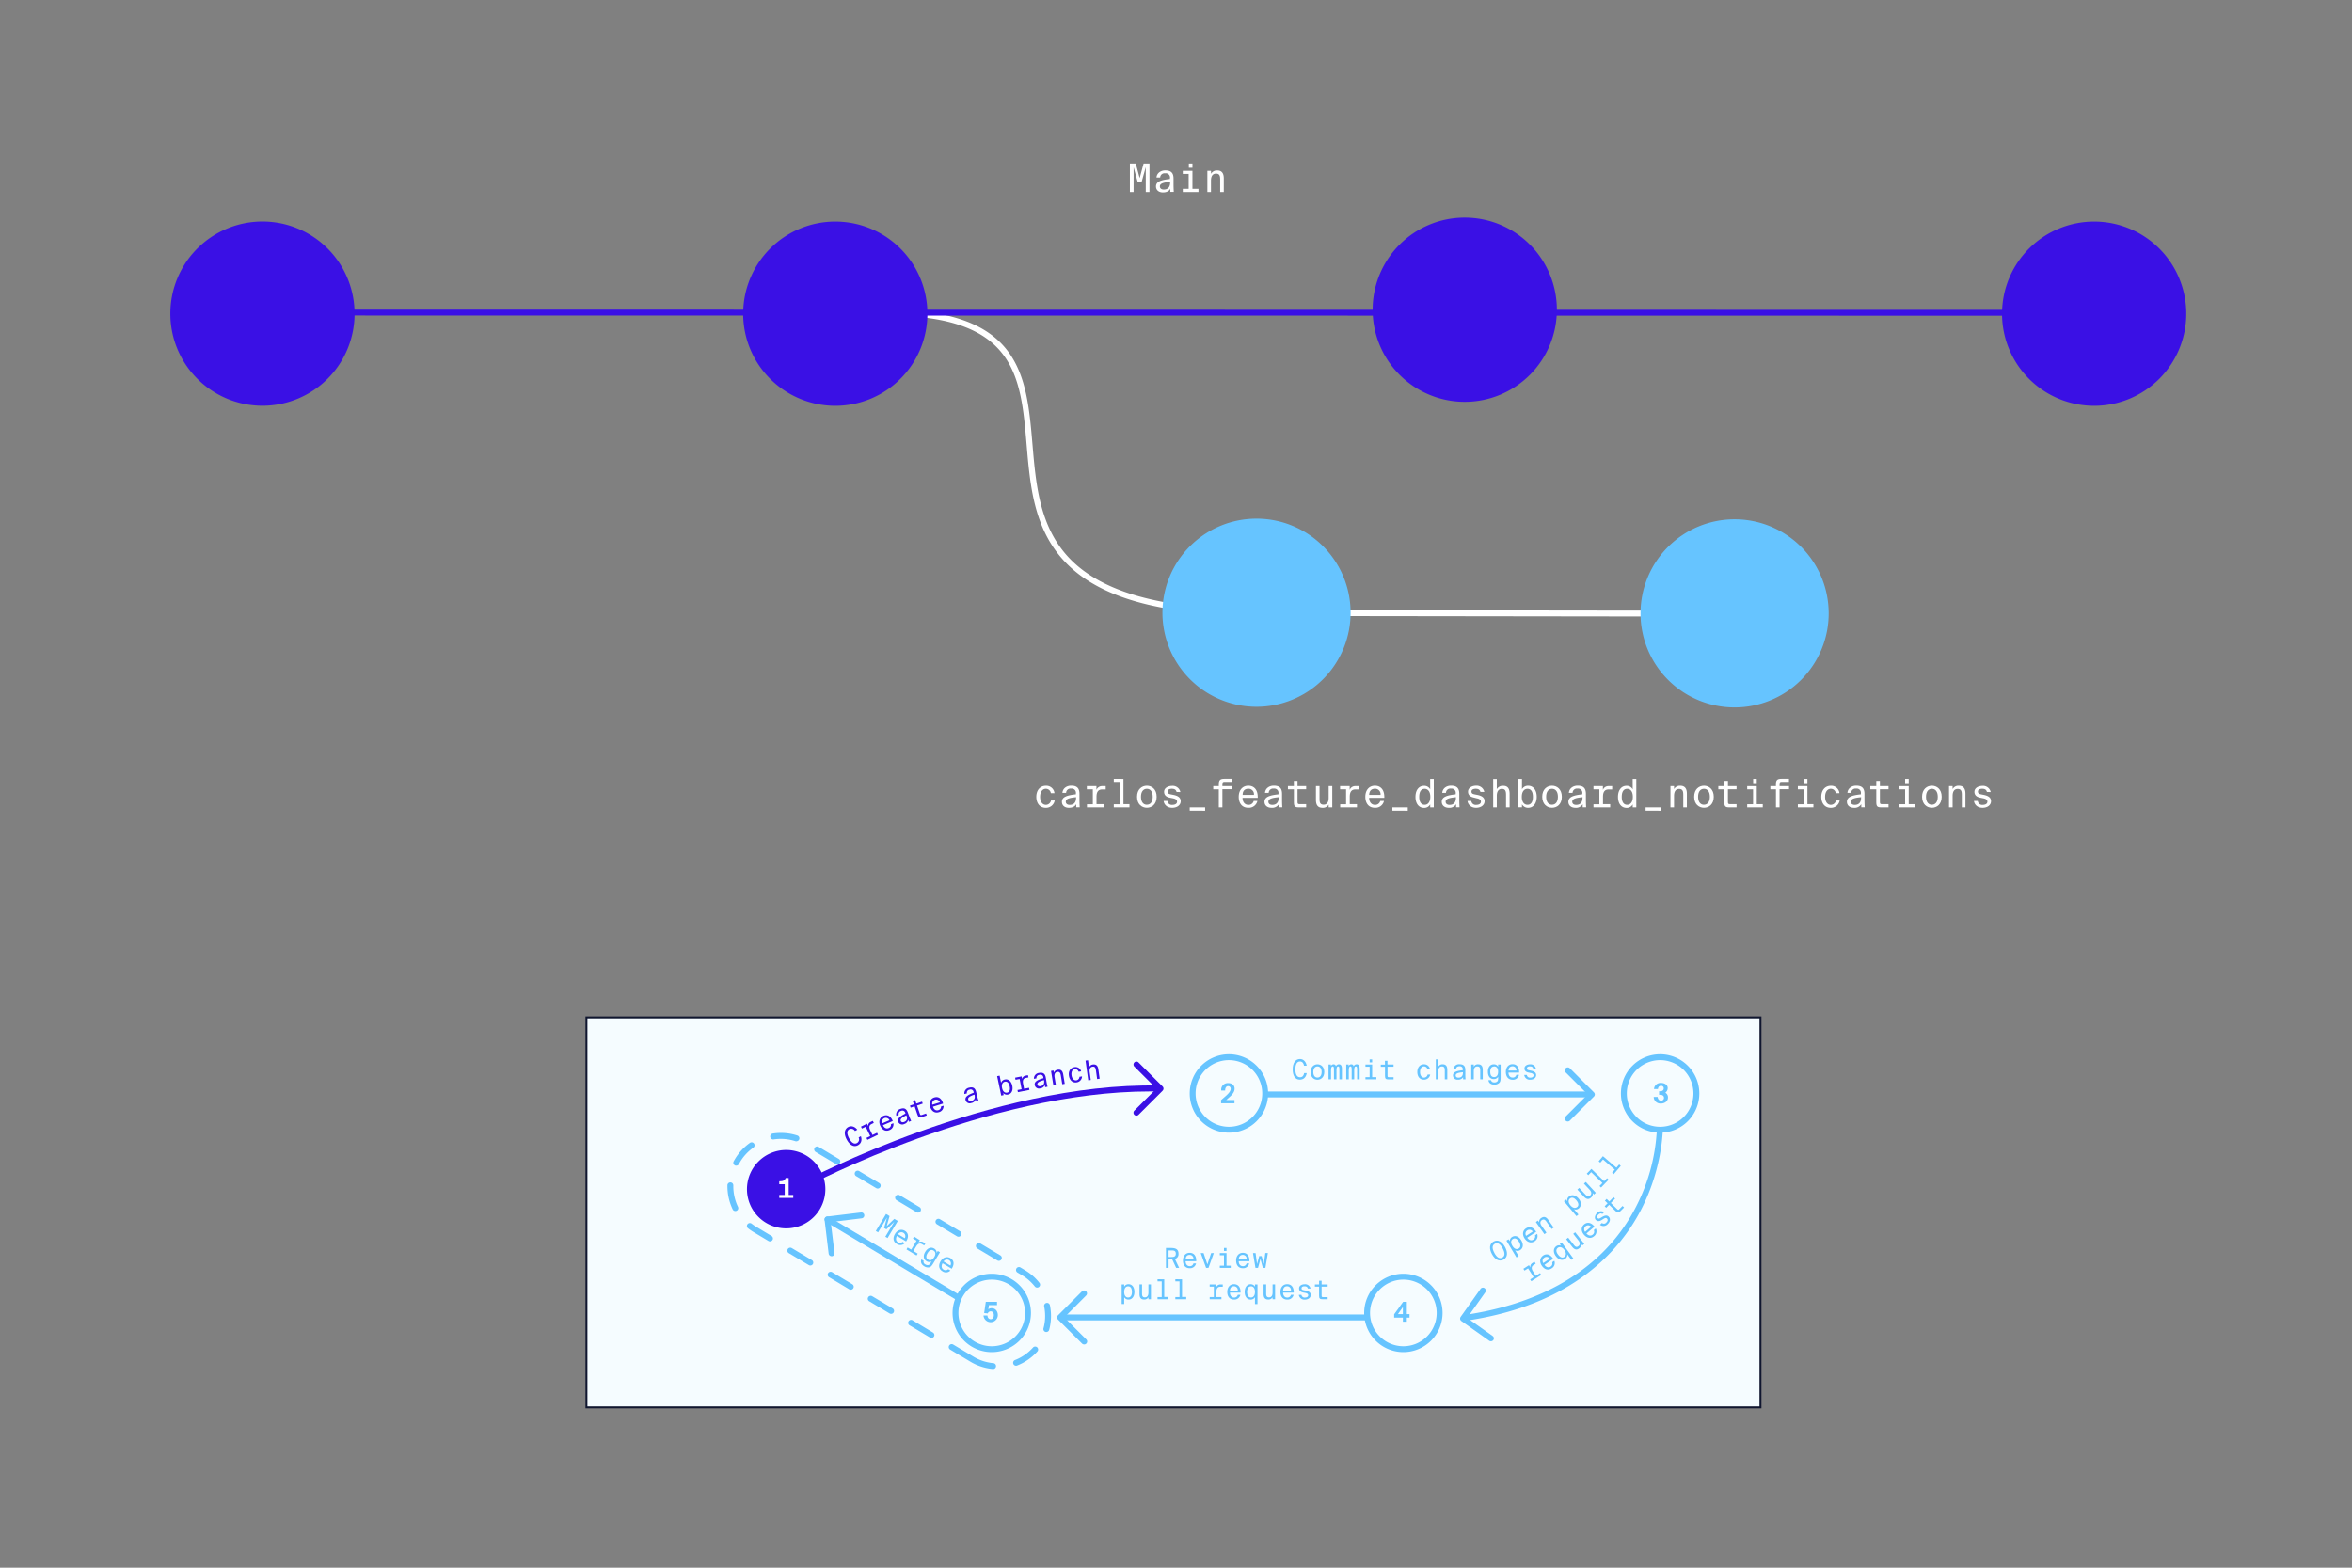 <svg id="Layer_1" data-name="Layer 1" xmlns="http://www.w3.org/2000/svg" viewBox="0 0 1200 800">
  <rect x="0" y="0" width="1200" height="800" fill="#808080" stroke="none"/>
  <defs>
    <style>
      .cls-1 {
        fill: #f5fcff;
      }

      .cls-2 {
        fill: #10162f;
      }

      .cls-3 {
        fill: #66c4ff;
      }

      .cls-4 {
        fill: #fff;
      }

      .cls-5 {
        fill: #3a10e5;
      }
    </style>
  </defs>
  <g>
    <rect class="cls-1" x="299.2" y="519.2" width="599" height="199"/>
    <path class="cls-2" d="M897.7,519.7v198h-598v-198h598m1-1h-600v200h600v-200Z"/>
  </g>
  <path class="cls-3" d="M705.15,673.79H541.73a1.5,1.5,0,0,1,0-3H705.15a1.5,1.5,0,1,1,0,3Z"/>
  <path class="cls-4" d="M640.5,313.92c-109.3,0-113.24-46.17-116.71-86.9-3-35.43-5.64-66-71.29-66a1.5,1.5,0,0,1,0-3c68.41,0,71.26,33.4,74.28,68.77,1.73,20.33,3.53,41.37,18.06,57.25,16.56,18.1,47.86,26.9,95.66,26.9a1.5,1.5,0,0,1,0,3Z"/>
  <path class="cls-5" d="M1068.5,161.12h0l-940-.12a1.5,1.5,0,0,1,0-3h0l940,.12a1.5,1.5,0,0,1,0,3Z"/>
  <path class="cls-5" d="M412,605.27l-1.41-2.64c.94-.5,94.95-50.32,180.52-48.67l-.06,3c-1.36,0-2.73,0-4.09,0C503.29,556.92,412.88,604.78,412,605.27Z"/>
  <path class="cls-4" d="M885.5,314.66h0l-244.76-.32a1.51,1.51,0,0,1-1.5-1.51,1.5,1.5,0,0,1,1.5-1.49h0l244.76.32a1.51,1.51,0,0,1,1.5,1.51A1.5,1.5,0,0,1,885.5,314.66Z"/>
  <g>
    <circle class="cls-5" cx="133.9" cy="160.07" r="45.52"/>
    <path class="cls-5" d="M133.9,116.05a44,44,0,1,1-44,44,44.07,44.07,0,0,1,44-44m0-3a47,47,0,1,0,47,47,47,47,0,0,0-47-47Z"/>
  </g>
  <g>
    <circle class="cls-5" cx="747.32" cy="158.07" r="45.52"/>
    <path class="cls-5" d="M747.32,114.05a44,44,0,1,1-44,44,44.07,44.07,0,0,1,44-44m0-3a47,47,0,1,0,47,47,47,47,0,0,0-47-47Z"/>
  </g>
  <g>
    <path class="cls-5" d="M1068.46,205.62A45.52,45.52,0,1,1,1114,160.1,45.58,45.58,0,0,1,1068.46,205.62Z"/>
    <path class="cls-5" d="M1068.45,116.08a44,44,0,1,1-44,44,44.07,44.07,0,0,1,44-44m0-3a47,47,0,1,0,47,47,47,47,0,0,0-47-47Z"/>
  </g>
  <g>
    <circle class="cls-3" cx="885" cy="313" r="46.5"/>
    <path class="cls-3" d="M885,268a45,45,0,1,1-45,45,45.05,45.05,0,0,1,45-45m0-3a48,48,0,1,0,48,48,48,48,0,0,0-48-48Z"/>
  </g>
  <g>
    <circle class="cls-5" cx="426.16" cy="160.1" r="45.52"/>
    <path class="cls-5" d="M426.16,116.08a44,44,0,1,1-44,44,44.07,44.07,0,0,1,44-44m0-3a47,47,0,1,0,47,47,47,47,0,0,0-47-47Z"/>
  </g>
  <g>
    <circle class="cls-1" cx="715.98" cy="670" r="18.5"/>
    <path class="cls-3" d="M716,653a17,17,0,1,1-17,17,17,17,0,0,1,17-17m0-3a20,20,0,1,0,20,20,20,20,0,0,0-20-20Z"/>
  </g>
  <g>
    <circle class="cls-5" cx="401.1" cy="606.85" r="18.5"/>
    <path class="cls-5" d="M401.1,589.85a17,17,0,1,1-17,17,17,17,0,0,1,17-17m0-3a20,20,0,1,0,20,20,20,20,0,0,0-20-20Z"/>
  </g>
  <g>
    <circle class="cls-1" cx="626.98" cy="558" r="18.5"/>
    <path class="cls-3" d="M627,541a17,17,0,1,1-17,17,17,17,0,0,1,17-17m0-3a20,20,0,1,0,20,20,20,20,0,0,0-20-20Z"/>
  </g>
  <g>
    <circle class="cls-3" cx="641.08" cy="312.67" r="46.5"/>
    <path class="cls-3" d="M641.08,267.67a45,45,0,1,1-45,45,45,45,0,0,1,45-45m0-3a48,48,0,1,0,48,48,48,48,0,0,0-48-48Z"/>
  </g>
  <g>
    <path class="cls-4" d="M580.49,93l-2.12-7.64V98h-1.9V83.46h3l2,7.42,2-7.42h3V98h-1.9V85.32L582.42,93Z"/>
    <path class="cls-4" d="M589.79,95.16c0-2.56,2.72-3.34,7.13-3.82v-.46a2.12,2.12,0,0,0-2.43-2.42,2.22,2.22,0,0,0-2.56,2.14h-1.88c.18-2.32,2.22-3.62,4.47-3.62,3,0,4.26,1.32,4.22,4.3l0,2.62c0,1.8.08,3.34.14,4.06H597.1l0-1.58c-.66,1.12-1.78,1.84-3.79,1.84S589.79,97.1,589.79,95.16Zm7.27-2.36c-3.29.32-5.29.78-5.29,2.32,0,1,.74,1.62,2,1.62,1.65,0,3.25-.78,3.25-3.64Z"/>
    <path class="cls-4" d="M608.39,87.2v9.18h3.07V98h-8V96.38h3v-7.6h-3V87.2Zm0-3.74v2.18h-1.84V83.46Z"/>
    <path class="cls-4" d="M617.88,88.72A3.35,3.35,0,0,1,621,87c2.59,0,3.38,1.72,3.38,4.1V98h-1.84v-6.2c0-1.74-.14-3.18-2.14-3.18-1.66,0-2.56,1.24-2.56,3.54V98H616V87.2h1.85Z"/>
  </g>
  <g>
    <path class="cls-3" d="M666.7,547.63c-.35,2.17-1.69,3.33-3.53,3.33-2.48,0-3.64-2.2-3.64-5.28s1.32-5.25,3.74-5.25c1.75,0,3.07,1.36,3.41,3.42h-1.36c-.17-1.17-.8-2.17-2.09-2.17-1.47,0-2.33,1.41-2.33,4s.8,4.05,2.36,4.05c1.29,0,1.93-.88,2.11-2.1Z"/>
    <path class="cls-3" d="M672.18,543.12c1.72,0,3.48,1.19,3.48,3.92S673.9,551,672.18,551s-3.49-1.19-3.49-3.92S670.45,543.12,672.18,543.12Zm0,6.76c1.14,0,2.12-.84,2.12-2.84s-1-2.84-2.12-2.84-2.13.84-2.13,2.84S671,549.88,672.18,549.88Z"/>
    <path class="cls-3" d="M683.1,543.12c.78,0,1.55.36,1.55,2.35v5.31h-1.29v-4.65c0-1.09,0-1.93-.64-1.93s-.84.75-.84,2.31v4.27h-1.29v-4.65c0-1.09,0-1.93-.63-1.93s-.86.77-.86,2.34v4.24h-1.28v-7.54h1.23v.8a1.49,1.49,0,0,1,1.37-.92,1.2,1.2,0,0,1,1.18,1A1.64,1.64,0,0,1,683.1,543.12Z"/>
    <path class="cls-3" d="M692.14,543.12c.78,0,1.56.36,1.56,2.35v5.31h-1.29v-4.65c0-1.09,0-1.93-.65-1.93s-.84.75-.84,2.31v4.27h-1.29v-4.65c0-1.09,0-1.93-.63-1.93s-.85.77-.85,2.34v4.24h-1.29v-7.54h1.23v.8a1.49,1.49,0,0,1,1.37-.92,1.2,1.2,0,0,1,1.18,1A1.64,1.64,0,0,1,692.14,543.12Z"/>
    <path class="cls-3" d="M700.08,543.24v6.43h2.14v1.11h-5.56v-1.11h2.13v-5.32h-2.13v-1.11Zm0-2.62v1.53h-1.29v-1.53Z"/>
    <path class="cls-3" d="M706.59,541.35h1.29v1.89H711v1.11h-3.08v4.36c0,.77,0,1,.75,1H711v1.11h-2.61c-1.37,0-1.76-.32-1.76-1.89v-4.54h-2.15v-1.11h2.15Z"/>
    <path class="cls-3" d="M729.61,545.75H728.3a1.8,1.8,0,0,0-1.78-1.57c-1.12,0-2,1-2,2.86s.92,2.87,2,2.87a1.86,1.86,0,0,0,1.84-1.55h1.33a3.14,3.14,0,0,1-3.24,2.6c-2.08,0-3.33-1.62-3.33-3.92s1.3-3.92,3.46-3.92A3,3,0,0,1,729.61,545.75Z"/>
    <path class="cls-3" d="M738.42,546v4.79h-1.28v-4.34c0-1.22-.09-2.24-1.49-2.24-1.16,0-1.81.88-1.81,2.49v4.09h-1.28V540.62h1.28v3.69a2.42,2.42,0,0,1,2.23-1.19C737.89,543.12,738.42,544.32,738.42,546Z"/>
    <path class="cls-3" d="M741.32,548.82c0-1.79,1.9-2.34,5-2.68v-.32a1.49,1.49,0,0,0-1.7-1.69c-1.16,0-1.71.57-1.79,1.49H741.5a2.9,2.9,0,0,1,3.12-2.53c2.09,0,3,.92,3,3v1.84a26.75,26.75,0,0,0,.1,2.84h-1.24v-1.11a2.76,2.76,0,0,1-2.65,1.29A2.2,2.2,0,0,1,741.32,548.82Zm5.08-1.65c-2.29.22-3.69.54-3.69,1.62,0,.72.51,1.14,1.42,1.14,1.15,0,2.27-.55,2.27-2.55Z"/>
    <path class="cls-3" d="M751.93,544.31a2.36,2.36,0,0,1,2.22-1.19c1.82,0,2.36,1.2,2.36,2.87v4.79h-1.29v-4.34c0-1.22-.09-2.23-1.49-2.23-1.17,0-1.8.87-1.8,2.48v4.09h-1.29v-7.54h1.29Z"/>
    <path class="cls-3" d="M764.34,543.24h1.29v6.6c0,1.54-.2,2.17-.61,2.65a3.5,3.5,0,0,1-2.63,1c-1.64,0-2.8-.78-3-2.27h1.35c.19.69.58,1.15,1.69,1.15a2,2,0,0,0,1.54-.56c.25-.29.39-.64.39-1.66v-.73a2.37,2.37,0,0,1-2.23,1.24c-1.74,0-3-1.27-3-3.76s1.3-3.77,3-3.77a2.38,2.38,0,0,1,2.23,1.26Zm-2,1c-1.29,0-2,.89-2,2.69s.66,2.7,2,2.7c1.08,0,2-.73,2-2.7S763.46,544.2,762.38,544.2Z"/>
    <path class="cls-3" d="M768.28,547c0-2.42,1.43-3.94,3.42-3.94,2.2,0,3.46,1.61,3.36,4.3h-5.42c0,1.52.84,2.51,2,2.51a1.82,1.82,0,0,0,2-1.38H775A3.1,3.1,0,0,1,771.7,551C769.42,551,768.28,549.27,768.28,547Zm1.38-.7h4a1.93,1.93,0,0,0-2-2.17C770.48,544.17,769.71,544.88,769.66,546.34Z"/>
    <path class="cls-3" d="M782.26,545.3c-.17-.84-.83-1.12-1.68-1.12s-1.52.3-1.52,1,.4.85,1.14,1l.84.17c1.3.25,2.7.74,2.7,2.25s-1.37,2.38-3,2.38a2.84,2.84,0,0,1-3.08-2.43H779a1.58,1.58,0,0,0,1.75,1.37c.8,0,1.68-.28,1.68-1.16,0-.7-.63-1.06-1.58-1.22l-.94-.19c-1.19-.23-2.13-.82-2.13-2.12,0-1.46,1.58-2.09,2.84-2.09a2.77,2.77,0,0,1,3,2.18Z"/>
  </g>
  <g>
    <path class="cls-4" d="M538,404.78h-1.86a2.56,2.56,0,0,0-2.55-2.24c-1.59,0-2.92,1.38-2.92,4.08s1.33,4.1,2.92,4.1a2.66,2.66,0,0,0,2.63-2.22h1.9a4.49,4.49,0,0,1-4.62,3.72c-3,0-4.77-2.32-4.77-5.6s1.86-5.6,4.94-5.6A4.2,4.2,0,0,1,538,404.78Z"/>
    <path class="cls-4" d="M541.79,409.16c0-2.56,2.72-3.34,7.13-3.82v-.46a2.12,2.12,0,0,0-2.43-2.42,2.22,2.22,0,0,0-2.56,2.14h-1.88c.18-2.32,2.22-3.62,4.47-3.62,3,0,4.26,1.32,4.22,4.3l0,2.62c0,1.8.08,3.34.14,4.06H549.1l0-1.58c-.66,1.12-1.78,1.84-3.79,1.84S541.79,411.1,541.79,409.16Zm7.27-2.36c-3.29.32-5.29.78-5.29,2.32,0,1,.74,1.62,2,1.62,1.65,0,3.25-.78,3.25-3.64Z"/>
    <path class="cls-4" d="M559.41,401.2v1.92a3.06,3.06,0,0,1,2.89-1.92h1.84v1.68h-1.82c-2.06,0-2.87,1.36-2.87,3.72v3.78h3.69V412h-8.57v-1.58h3v-7.6h-3.06V401.2Z"/>
    <path class="cls-4" d="M573.19,397.46v12.92h3.07V412h-8v-1.58h3V399h-3v-1.56Z"/>
    <path class="cls-4" d="M585.13,401c2.47,0,5,1.7,5,5.6s-2.52,5.6-5,5.6-5-1.7-5-5.6S582.67,401,585.13,401Zm0,9.66c1.64,0,3-1.2,3-4.06s-1.41-4.06-3-4.06-3,1.2-3,4.06S583.49,410.68,585.13,410.68Z"/>
    <path class="cls-4" d="M600.27,404.14c-.24-1.2-1.17-1.6-2.4-1.6s-2.16.42-2.16,1.38.56,1.22,1.62,1.44l1.2.24c1.87.36,3.87,1.06,3.87,3.22s-2,3.4-4.31,3.4c-2.8,0-4.2-1.76-4.4-3.48h1.94a2.24,2.24,0,0,0,2.5,2c1.14,0,2.41-.4,2.41-1.66,0-1-.9-1.5-2.27-1.74l-1.34-.26c-1.7-.34-3-1.18-3-3,0-2.08,2.26-3,4.06-3a4,4,0,0,1,4.25,3.12Z"/>
    <path class="cls-4" d="M607,413.68V412h7.86v1.72Z"/>
    <path class="cls-4" d="M621.83,400.42c0-2.24.55-3,2.87-3h3.8V399h-3.77c-.9,0-1.06.28-1.06,1.4v.78h4.83v1.58h-4.83V412h-1.84v-9.18H619V401.2h2.86Z"/>
    <path class="cls-4" d="M632,406.62c0-3.46,2-5.62,4.89-5.62,3.14,0,4.94,2.3,4.8,6.14h-7.75c0,2.16,1.2,3.58,2.9,3.58a2.61,2.61,0,0,0,2.79-2h1.9a4.43,4.43,0,0,1-4.64,3.48C633.61,412.22,632,409.8,632,406.62Zm2-1h5.76a2.76,2.76,0,0,0-2.83-3.1C635.13,402.52,634,403.54,634,405.62Z"/>
    <path class="cls-4" d="M645.15,409.16c0-2.56,2.72-3.34,7.13-3.82v-.46a2.13,2.13,0,0,0-2.43-2.42,2.22,2.22,0,0,0-2.56,2.14h-1.88c.18-2.32,2.22-3.62,4.47-3.62,3,0,4.25,1.32,4.22,4.3l0,2.62c0,1.8.08,3.34.13,4.06h-1.75l0-1.58a4,4,0,0,1-3.79,1.84C646.71,412.22,645.15,411.1,645.15,409.16Zm7.26-2.36c-3.28.32-5.28.78-5.28,2.32,0,1,.74,1.62,2,1.62,1.64,0,3.24-.78,3.24-3.64Z"/>
    <path class="cls-4" d="M660.13,398.5H662v2.7h4.41v1.58H662V409c0,1.1.06,1.38,1.08,1.38h3.33V412h-3.73c-2,0-2.52-.46-2.52-2.7v-6.48h-3.06V401.2h3.06Z"/>
    <path class="cls-4" d="M677.89,410.58a3.35,3.35,0,0,1-3.16,1.64c-2.6,0-3.34-1.72-3.34-4.1V401.2h1.84v6.28c0,1.74.1,3.16,2.1,3.16,1.66,0,2.56-1.22,2.56-3.52V401.2h1.84V412h-1.84Z"/>
    <path class="cls-4" d="M688.61,401.2v1.92a3,3,0,0,1,2.88-1.92h1.85v1.68h-1.82c-2.06,0-2.87,1.36-2.87,3.72v3.78h3.68V412h-8.56v-1.58h3v-7.6h-3.06V401.2Z"/>
    <path class="cls-4" d="M696.59,406.62c0-3.46,2-5.62,4.88-5.62,3.15,0,4.95,2.3,4.81,6.14h-7.75c0,2.16,1.2,3.58,2.9,3.58a2.59,2.59,0,0,0,2.78-2h1.91a4.44,4.44,0,0,1-4.65,3.48C698.21,412.22,696.59,409.8,696.59,406.62Zm2-1h5.76a2.76,2.76,0,0,0-2.84-3.1C699.73,402.52,698.63,403.54,698.55,405.62Z"/>
    <path class="cls-4" d="M710.39,413.68V412h7.86v1.72Z"/>
    <path class="cls-4" d="M729.67,397.46h1.85V412H729.7l0-1.52a3.43,3.43,0,0,1-3.18,1.78c-2.48,0-4.34-2-4.34-5.6s1.86-5.6,4.34-5.6a3.41,3.41,0,0,1,3.18,1.8Zm-2.8,5.1c-1.84,0-2.78,1.5-2.78,4.06s.94,4.08,2.78,4.08c1.54,0,2.88-1.26,2.88-4.08S728.41,402.56,726.87,402.56Z"/>
    <path class="cls-4" d="M735.59,409.16c0-2.56,2.72-3.34,7.12-3.82v-.46a2.12,2.12,0,0,0-2.42-2.42,2.22,2.22,0,0,0-2.56,2.14h-1.88c.18-2.32,2.22-3.62,4.46-3.62,3,0,4.26,1.32,4.23,4.3l0,2.62c0,1.8.08,3.34.13,4.06h-1.76v-1.58a4,4,0,0,1-3.79,1.84C737.15,412.22,735.59,411.1,735.59,409.16Zm7.26-2.36c-3.28.32-5.28.78-5.28,2.32,0,1,.74,1.62,2,1.62,1.64,0,3.24-.78,3.24-3.64Z"/>
    <path class="cls-4" d="M755.31,404.14c-.24-1.2-1.18-1.6-2.4-1.6s-2.16.42-2.16,1.38.56,1.22,1.62,1.44l1.2.24c1.86.36,3.87,1.06,3.87,3.22s-2,3.4-4.31,3.4c-2.8,0-4.2-1.76-4.4-3.48h1.94a2.24,2.24,0,0,0,2.5,2c1.14,0,2.4-.4,2.4-1.66,0-1-.9-1.5-2.26-1.74L752,407c-1.7-.34-3-1.18-3-3,0-2.08,2.26-3,4.06-3a4,4,0,0,1,4.24,3.12Z"/>
    <path class="cls-4" d="M770.21,405.12V412h-1.83v-6.2c0-1.74-.13-3.2-2.13-3.2-1.66,0-2.58,1.26-2.58,3.56V412h-1.84v-14.5h1.84v5.26a3.44,3.44,0,0,1,3.18-1.7C769.46,401,770.21,402.74,770.21,405.12Z"/>
    <path class="cls-4" d="M776.51,402.82a3.46,3.46,0,0,1,3.2-1.8c2.46,0,4.33,2.06,4.33,5.6s-1.87,5.6-4.33,5.6a3.49,3.49,0,0,1-3.2-1.78l0,1.52h-1.82v-14.5h1.84Zm2.8,7.88c1.86,0,2.78-1.52,2.78-4.08s-.92-4.06-2.78-4.06c-1.52,0-2.88,1.22-2.88,4.06S777.79,410.7,779.31,410.7Z"/>
    <path class="cls-4" d="M791.85,401c2.46,0,5,1.7,5,5.6s-2.52,5.6-5,5.6-5-1.7-5-5.6S789.39,401,791.85,401Zm0,9.66c1.64,0,3-1.2,3-4.06s-1.4-4.06-3-4.06-3,1.2-3,4.06S790.21,410.68,791.85,410.68Z"/>
    <path class="cls-4" d="M800.19,409.16c0-2.56,2.72-3.34,7.12-3.82v-.46a2.12,2.12,0,0,0-2.42-2.42,2.22,2.22,0,0,0-2.56,2.14h-1.88c.18-2.32,2.22-3.62,4.46-3.62,3,0,4.26,1.32,4.22,4.3v2.62c0,1.8.08,3.34.13,4.06h-1.76l0-1.58a3.94,3.94,0,0,1-3.78,1.84C801.75,412.22,800.19,411.1,800.19,409.16Zm7.26-2.36c-3.28.32-5.28.78-5.28,2.32,0,1,.74,1.62,2,1.62,1.64,0,3.24-.78,3.24-3.64Z"/>
    <path class="cls-4" d="M817.81,401.2v1.92a3,3,0,0,1,2.88-1.92h1.85v1.68h-1.83c-2.06,0-2.86,1.36-2.86,3.72v3.78h3.68V412H813v-1.58h3v-7.6H813V401.2Z"/>
    <path class="cls-4" d="M833,397.46h1.85V412h-1.83l0-1.52a3.43,3.43,0,0,1-3.18,1.78c-2.48,0-4.34-2-4.34-5.6s1.86-5.6,4.34-5.6a3.41,3.41,0,0,1,3.18,1.8Zm-2.8,5.1c-1.84,0-2.78,1.5-2.78,4.06s.94,4.08,2.78,4.08c1.54,0,2.88-1.26,2.88-4.08S831.77,402.56,830.23,402.56Z"/>
    <path class="cls-4" d="M839.59,413.68V412h7.86v1.72Z"/>
    <path class="cls-4" d="M854.11,402.72a3.37,3.37,0,0,1,3.16-1.7c2.6,0,3.38,1.72,3.38,4.1V412h-1.84v-6.2c0-1.74-.14-3.18-2.14-3.18-1.66,0-2.56,1.24-2.56,3.54V412h-1.84V401.2h1.84Z"/>
    <path class="cls-4" d="M869.37,401c2.46,0,5,1.7,5,5.6s-2.52,5.6-5,5.6-5-1.7-5-5.6S866.91,401,869.37,401Zm0,9.66c1.64,0,3-1.2,3-4.06s-1.4-4.06-3-4.06-3,1.2-3,4.06S867.73,410.68,869.37,410.68Z"/>
    <path class="cls-4" d="M879.77,398.5h1.84v2.7H886v1.58h-4.4V409c0,1.1.06,1.38,1.08,1.38H886V412h-3.72c-2,0-2.52-.46-2.52-2.7v-6.48h-3.06V401.2h3.06Z"/>
    <path class="cls-4" d="M896.31,401.2v9.18h3.06V412h-7.94v-1.58h3v-7.6h-3V401.2Zm0-3.74v2.18h-1.84v-2.18Z"/>
    <path class="cls-4" d="M906.07,400.42c0-2.24.54-3,2.86-3h3.8V399H909c-.9,0-1.06.28-1.06,1.4v.78h4.82v1.58h-4.82V412h-1.84v-9.18h-2.86V401.2h2.86Z"/>
    <path class="cls-4" d="M922.15,401.2v9.18h3.06V412h-7.94v-1.58h3v-7.6h-3V401.2Zm0-3.74v2.18h-1.84v-2.18Z"/>
    <path class="cls-4" d="M938.49,404.78h-1.86a2.56,2.56,0,0,0-2.54-2.24c-1.6,0-2.92,1.38-2.92,4.08s1.32,4.1,2.92,4.1a2.66,2.66,0,0,0,2.62-2.22h1.9a4.49,4.49,0,0,1-4.62,3.72c-3,0-4.76-2.32-4.76-5.6s1.86-5.6,4.94-5.6A4.2,4.2,0,0,1,938.49,404.78Z"/>
    <path class="cls-4" d="M942.31,409.16c0-2.56,2.72-3.34,7.12-3.82v-.46a2.12,2.12,0,0,0-2.42-2.42,2.22,2.22,0,0,0-2.56,2.14h-1.88c.18-2.32,2.22-3.62,4.46-3.62,3,0,4.26,1.32,4.22,4.3l0,2.62c0,1.8.08,3.34.14,4.06h-1.76l0-1.58a3.94,3.94,0,0,1-3.78,1.84C943.87,412.22,942.31,411.1,942.31,409.16Zm7.26-2.36c-3.28.32-5.28.78-5.28,2.32,0,1,.74,1.62,2,1.62,1.64,0,3.24-.78,3.24-3.64Z"/>
    <path class="cls-4" d="M957.29,398.5h1.84v2.7h4.4v1.58h-4.4V409c0,1.1.06,1.38,1.08,1.38h3.32V412h-3.72c-2,0-2.52-.46-2.52-2.7v-6.48h-3.06V401.2h3.06Z"/>
    <path class="cls-4" d="M973.83,401.2v9.18h3.06V412H969v-1.58h3v-7.6h-3V401.2Zm0-3.74v2.18H972v-2.18Z"/>
    <path class="cls-4" d="M985.65,401c2.46,0,5,1.7,5,5.6s-2.52,5.6-5,5.6-5-1.7-5-5.6S983.19,401,985.65,401Zm0,9.66c1.64,0,3-1.2,3-4.06s-1.4-4.06-3-4.06-3,1.2-3,4.06S984,410.68,985.65,410.68Z"/>
    <path class="cls-4" d="M996.23,402.72a3.37,3.37,0,0,1,3.16-1.7c2.6,0,3.38,1.72,3.38,4.1V412h-1.84v-6.2c0-1.74-.14-3.18-2.14-3.18-1.66,0-2.56,1.24-2.56,3.54V412h-1.84V401.2h1.84Z"/>
    <path class="cls-4" d="M1013.71,404.14c-.24-1.2-1.18-1.6-2.4-1.6s-2.16.42-2.16,1.38.56,1.22,1.62,1.44l1.2.24c1.86.36,3.86,1.06,3.86,3.22s-2,3.4-4.3,3.4c-2.8,0-4.2-1.76-4.4-3.48h1.94a2.24,2.24,0,0,0,2.5,2c1.14,0,2.4-.4,2.4-1.66,0-1-.9-1.5-2.26-1.74l-1.34-.26c-1.7-.34-3-1.18-3-3,0-2.08,2.26-3,4.06-3a4,4,0,0,1,4.24,3.12Z"/>
  </g>
  <path class="cls-3" d="M629.89,555.58c0,1.72-1.27,3.14-3.16,4.76l-1.1,1h4.2V563H623v-1.63l2.12-1.85c1.61-1.39,2.76-2.65,2.76-3.86a1.27,1.27,0,0,0-1.28-1.4c-.89,0-1.56.76-1.52,2.26h-2a3.35,3.35,0,0,1,3.51-3.81C628.47,552.67,629.89,553.73,629.89,555.58Z"/>
  <path class="cls-3" d="M719.14,672.4h-1.38v2.06h-2V672.4h-4.46v-1.72l4.6-6.37h1.87v6.27h1.38Zm-5.9-1.82h2.51V667Z"/>
  <path class="cls-4" d="M400.36,609.8v-5.47h-2.78v-1.51c2.24,0,2.88-.56,3.26-1.67h1.54v8.65h2.34v1.51h-7.14V609.8Z"/>
  <path class="cls-3" d="M810.39,560H646.08a1.5,1.5,0,1,1,0-3H810.39a1.5,1.5,0,0,1,0,3Z"/>
  <path class="cls-5" d="M579.81,569.32a1.5,1.5,0,0,1-1.06-2.56L590,555.52l-11.24-11.23a1.51,1.51,0,0,1,0-2.12,1.49,1.49,0,0,1,2.12,0l12.3,12.29a1.5,1.5,0,0,1,0,2.12l-12.3,12.3A1.49,1.49,0,0,1,579.81,569.32Z"/>
  <path class="cls-3" d="M799.88,572.3a1.51,1.51,0,0,1-1.06-.44,1.49,1.49,0,0,1,0-2.12l11.24-11.24-11.24-11.24a1.49,1.49,0,0,1,0-2.12,1.51,1.51,0,0,1,2.12,0l12.3,12.3a1.5,1.5,0,0,1,0,2.12l-12.3,12.3A1.51,1.51,0,0,1,799.88,572.3Z"/>
  <path class="cls-3" d="M553.13,686.08a1.48,1.48,0,0,1-1.06-.44l-12.29-12.29a1.5,1.5,0,0,1,0-2.13l12.29-12.29a1.5,1.5,0,0,1,2.12,2.12L543,672.29l11.23,11.23a1.49,1.49,0,0,1,0,2.12A1.45,1.45,0,0,1,553.13,686.08Z"/>
  <path class="cls-3" d="M506.61,698.6h-.14a26.9,26.9,0,0,1-11.39-3.73l-10.3-6.16a1.5,1.5,0,0,1,1.54-2.58l10.3,6.16a23.94,23.94,0,0,0,10.13,3.33,1.5,1.5,0,0,1-.14,3Zm11.78-1.66a1.5,1.5,0,0,1-.55-2.89,24.12,24.12,0,0,0,9.2-6.38,1.5,1.5,0,0,1,2.24,2,27.23,27.23,0,0,1-10.35,7.17A1.47,1.47,0,0,1,518.39,696.94Zm-43.15-14.19a1.41,1.41,0,0,1-.76-.21l-10.3-6.16a1.5,1.5,0,1,1,1.53-2.57L476,680a1.5,1.5,0,0,1-.78,2.78Zm58.6-3a1.32,1.32,0,0,1-.39-.06,1.5,1.5,0,0,1-1.06-1.84,23.91,23.91,0,0,0,.84-6.3,24.44,24.44,0,0,0-.5-4.89,1.5,1.5,0,0,1,2.94-.6,27.2,27.2,0,0,1-.38,12.58A1.5,1.5,0,0,1,533.84,679.73Zm-79.2-9.29a1.5,1.5,0,0,1-.76-.21l-10.3-6.16a1.5,1.5,0,1,1,1.53-2.57l10.31,6.15a1.5,1.5,0,0,1-.78,2.79ZM434,658.13a1.42,1.42,0,0,1-.76-.22L423,651.76a1.5,1.5,0,0,1,1.53-2.58l10.3,6.16a1.5,1.5,0,0,1-.77,2.79Zm95.15-1.07a1.5,1.5,0,0,1-1.18-.57,24.25,24.25,0,0,0-6.56-5.75l-2.3-1.37a1.5,1.5,0,1,1,1.54-2.58l2.29,1.38a26.73,26.73,0,0,1,7.38,6.46,1.49,1.49,0,0,1-1.17,2.43ZM413.44,645.81a1.47,1.47,0,0,1-.77-.21l-10.3-6.16a1.5,1.5,0,0,1,1.54-2.57l10.3,6.16a1.5,1.5,0,0,1-.77,2.78Zm96.17-2.39a1.5,1.5,0,0,1-.76-.21l-10.3-6.16a1.5,1.5,0,0,1,1.53-2.57l10.31,6.15a1.5,1.5,0,0,1-.78,2.79ZM392.84,633.5a1.57,1.57,0,0,1-.77-.21l-7.69-4.6a26.91,26.91,0,0,1-2.65-1.81,1.5,1.5,0,1,1,1.83-2.37,23.84,23.84,0,0,0,2.36,1.6l7.69,4.6a1.5,1.5,0,0,1-.77,2.79ZM489,631.11a1.42,1.42,0,0,1-.76-.22L478,624.74a1.5,1.5,0,0,1,1.53-2.58l10.3,6.16a1.5,1.5,0,0,1-.77,2.79Zm-20.6-12.32a1.41,1.41,0,0,1-.76-.21l-10.3-6.16a1.5,1.5,0,0,1,1.53-2.57l10.3,6.16a1.48,1.48,0,0,1,.52,2A1.5,1.5,0,0,1,468.41,618.79ZM375.16,618a1.49,1.49,0,0,1-1.35-.86,27.44,27.44,0,0,1-2.68-11.78v-.51a1.5,1.5,0,1,1,3,.05v.46a24.57,24.57,0,0,0,2.38,10.49,1.5,1.5,0,0,1-1.35,2.15Zm72.65-11.48a1.57,1.57,0,0,1-.77-.21l-10.3-6.16a1.5,1.5,0,0,1,1.54-2.57l10.3,6.15a1.5,1.5,0,0,1-.77,2.79Zm-72.19-11.65a1.46,1.46,0,0,1-.7-.18,1.5,1.5,0,0,1-.63-2c.22-.41.45-.82.7-1.23a26.93,26.93,0,0,1,7.6-8.23,1.5,1.5,0,1,1,1.73,2.45,23.91,23.91,0,0,0-6.76,7.32c-.21.36-.42.73-.62,1.1A1.5,1.5,0,0,1,375.62,594.83Zm51.59-.66a1.48,1.48,0,0,1-.77-.22l-10.3-6.15a1.5,1.5,0,0,1,1.54-2.58l10.3,6.16a1.5,1.5,0,0,1-.77,2.79Zm-20.88-11.75a1.6,1.6,0,0,1-.47-.08,24.21,24.21,0,0,0-11.15-.92,1.5,1.5,0,1,1-.45-3,27.33,27.33,0,0,1,12.54,1,1.5,1.5,0,0,1-.47,2.93Z"/>
  <path class="cls-3" d="M749.06,673.79a1.5,1.5,0,0,1-.23-3c28.38-4.36,66.26-17.35,85.62-54.48a96.7,96.7,0,0,0,11-43.14,1.5,1.5,0,1,1,3-.11c0,.87.61,21.57-11.3,44.51-11,21.16-35.17,48.08-87.89,56.19Z"/>
  <path class="cls-3" d="M760.63,684.45a1.45,1.45,0,0,1-.86-.28l-14.19-10.06a1.53,1.53,0,0,1-.61-1,1.51,1.51,0,0,1,.26-1.11l10.07-14.18a1.5,1.5,0,1,1,2.44,1.73l-9.2,13,13,9.2a1.49,1.49,0,0,1,.36,2.09A1.52,1.52,0,0,1,760.63,684.45Z"/>
  <g>
    <g>
      <path class="cls-3" d="M767.88,636.37c1.45,2.68,1.4,5.23-.82,6.44s-4.39-.14-5.85-2.82-1.4-5.22.83-6.43S766.42,633.67,767.88,636.37Zm-5.46,3c1.22,2.26,2.58,3.19,4.05,2.39s1.43-2.44.2-4.7-2.57-3.18-4-2.37S761.19,637.08,762.42,639.33Z"/>
      <path class="cls-3" d="M770.3,633.42a2.39,2.39,0,0,1,1.26-2.22c1.49-.89,3.35-.32,4.62,1.81s.89,4-.6,4.92A2.42,2.42,0,0,1,773,638l1.8,3-1.1.66-5.12-8.57,1.1-.66Zm4.51,3.73c1.1-.66,1.12-1.91.2-3.44s-2-2.11-3.12-1.45c-.93.56-1.3,1.77-.28,3.48S773.88,637.71,774.81,637.15Z"/>
      <path class="cls-3" d="M777.87,632c-1.32-2-1-4.08.72-5.16,1.84-1.2,3.78-.54,5.16,1.77l-4.55,3c.83,1.27,2.07,1.65,3.07,1a1.82,1.82,0,0,0,.88-2.22l1.11-.73a3.09,3.09,0,0,1-1.39,3.81C781,634.62,779.08,633.81,777.87,632Zm.76-1.34,3.39-2.19a2,2,0,1,0-3.39,2.19Z"/>
      <path class="cls-3" d="M785.25,623.77a2.34,2.34,0,0,1,1.12-2.24c1.48-1,2.62-.38,3.59,1l2.75,3.91-1.05.74-2.5-3.54c-.7-1-1.36-1.77-2.51-1-.95.67-1,1.74,0,3.06l2.35,3.34-1.05.74-4.34-6.15,1-.75Z"/>
      <path class="cls-3" d="M799.64,613a2.39,2.39,0,0,1,.89-2.4c1.33-1.12,3.25-.85,4.85,1s1.52,3.84.19,5a2.4,2.4,0,0,1-2.5.48l2.26,2.69-1,.83-6.42-7.64,1-.83Zm5,3c1-.83.81-2.07-.34-3.44s-2.34-1.75-3.32-.92c-.83.69-1,1.95.28,3.47S803.86,616.63,804.68,615.94Z"/>
      <path class="cls-3" d="M812.59,608.79a2.36,2.36,0,0,1-.84,2.35c-1.34,1.24-2.54.7-3.67-.52l-3.29-3.55.94-.88,3,3.23c.83.89,1.56,1.57,2.58.62.86-.79.74-1.84-.36-3l-2.81-3,.94-.88,5.12,5.53-.94.87Z"/>
      <path class="cls-3" d="M811.94,596.49l6.5,6.28,1.49-1.54.8.77-3.86,4-.8-.77,1.48-1.53-5.72-5.53-1.48,1.53-.78-.76Z"/>
      <path class="cls-3" d="M817.82,590l6.88,5.87,1.39-1.63.84.72-3.61,4.23-.84-.72,1.38-1.62-6-5.16-1.38,1.62-.84-.71Z"/>
    </g>
    <g>
      <path class="cls-3" d="M780.08,645.64l.72,1.13a2.12,2.12,0,0,1,1-2.21l1.09-.69.63,1-1.08.68c-1.21.77-1.18,1.88-.29,3.27l1.42,2.24,2.17-1.39.6.94-5.06,3.21-.59-.93,1.79-1.14-2.85-4.49-1.81,1.14-.59-.93Z"/>
      <path class="cls-3" d="M786.65,645.91c-1.36-2-1-4,.61-5.17,1.82-1.24,3.77-.61,5.2,1.66L788,645.45c.85,1.25,2.1,1.6,3.09.93a1.82,1.82,0,0,0,.83-2.24l1.1-.75a3.1,3.1,0,0,1-1.32,3.84C789.79,648.52,787.91,647.75,786.65,645.91Zm.74-1.35,3.34-2.27a2,2,0,1,0-3.34,2.27Z"/>
      <path class="cls-3" d="M795.82,634.84l1-.76,5.88,8.07-1,.76-2.07-2.84a2.43,2.43,0,0,1-1.07,2.32c-1.39,1-3.3.62-4.76-1.38s-1.25-3.93.14-5a2.42,2.42,0,0,1,2.55-.3Zm-1,1.93c-1,.77-1,2,.1,3.44s2.2,1.92,3.25,1.15c.86-.63,1.12-1.88,0-3.48S795.66,636.14,794.8,636.77Z"/>
      <path class="cls-3" d="M806.71,634.76a2.35,2.35,0,0,1-1,2.27c-1.43,1.12-2.58.49-3.61-.82l-3-3.81,1-.8,2.72,3.46c.75,1,1.42,1.7,2.52.84.91-.72.88-1.78-.11-3l-2.56-3.26,1-.8,4.65,5.93-1,.8Z"/>
      <path class="cls-3" d="M808.13,630.06c-1.56-1.84-1.45-3.92.06-5.21,1.68-1.42,3.68-1,5.35,1.11l-4.13,3.5c1,1.16,2.26,1.37,3.17.6a1.82,1.82,0,0,0,.58-2.32l1-.86a3.1,3.1,0,0,1-.9,4C811.54,632.32,809.58,631.76,808.13,630.06Zm.6-1.42L811.8,626a2,2,0,1,0-3.07,2.61Z"/>
      <path class="cls-3" d="M817.5,619.49c-.69-.5-1.36-.26-2,.32s-.91,1.24-.45,1.73.87.36,1.52,0l.73-.44c1.12-.7,2.48-1.3,3.51-.19s.61,2.68-.59,3.79a2.83,2.83,0,0,1-3.92.31l1-.92a1.58,1.58,0,0,0,2.22-.18c.58-.55,1-1.35.44-2s-1.18-.34-2,.18l-.81.51c-1,.63-2.12.84-3-.12s-.26-2.6.67-3.46a2.77,2.77,0,0,1,3.66-.42Z"/>
      <path class="cls-3" d="M818.82,612.72l.9-.92,1.35,1.32,2.15-2.2.79.77-2.15,2.2,3.11,3.05c.55.53.72.64,1.22.13l1.63-1.66.79.77L826.79,618c-1,1-1.47,1-2.59-.06L821,614.81l-1.5,1.53-.79-.77,1.5-1.53Z"/>
    </g>
  </g>
  <g>
    <circle class="cls-1" cx="846.98" cy="558" r="18.5"/>
    <path class="cls-3" d="M847,541a17,17,0,1,1-17,17,17,17,0,0,1,17-17m0-3a20,20,0,1,0,20,20,20,20,0,0,0-20-20Z"/>
  </g>
  <path class="cls-3" d="M847.45,561.65a1.38,1.38,0,0,0,1.51-1.47c0-.94-.77-1.5-1.89-1.5h-.59v-1.81H847c1.13,0,1.85-.5,1.85-1.5a1.24,1.24,0,0,0-1.4-1.26c-.89,0-1.45.58-1.56,1.63h-2a3.34,3.34,0,0,1,3.63-3.11c1.57,0,3.35.81,3.35,2.66a2.84,2.84,0,0,1-1.24,2.31A2.67,2.67,0,0,1,851,560c0,2.1-1.79,3.14-3.63,3.14a3.44,3.44,0,0,1-3.64-3.38h2C845.88,561,846.52,561.65,847.45,561.65Z"/>
  <path class="cls-3" d="M506.55,674.22a1.54,1.54,0,0,1-.77-.21l-84.36-50.43A1.5,1.5,0,1,1,423,621l84.36,50.42a1.5,1.5,0,0,1-.77,2.79Z"/>
  <g>
    <path class="cls-3" d="M451.06,626.65l1.48-5.36-4.55,7.6-1.15-.69,5.22-8.71,1.8,1.08-1.47,5.17,3.87-3.73,1.79,1.07-5.22,8.71-1.14-.68,4.55-7.6-4,3.83Z"/>
    <path class="cls-3" d="M456.62,629.7c1.25-2.08,3.25-2.64,5-1.62,1.88,1.13,2.14,3.16.67,5.42l-4.65-2.79c-.78,1.3-.57,2.59.45,3.2a1.81,1.81,0,0,0,2.38-.19l1.15.68a3.09,3.09,0,0,1-4,.42C455.58,633.65,455.48,631.61,456.62,629.7Zm1.54.11,3.46,2.07a2,2,0,1,0-3.46-2.07Z"/>
    <path class="cls-3" d="M469.3,632.87l-.69,1.16a2.12,2.12,0,0,1,2.42-.12l1.1.66-.6,1-1.09-.65c-1.24-.74-2.21-.22-3.06,1.2L466,638.4l2.21,1.33-.57.95-5.14-3.08.56-1,1.83,1.09,2.74-4.56-1.84-1.11.57-1Z"/>
    <path class="cls-3" d="M478.46,638.37l1.11.66-3.4,5.66c-.79,1.32-1.28,1.76-1.87,2a3.5,3.5,0,0,1-2.77-.5c-1.41-.85-2-2.11-1.43-3.5l1.16.69a1.47,1.47,0,0,0,.86,1.85,2,2,0,0,0,1.61.32c.36-.13.66-.36,1.19-1.23l.37-.63a2.38,2.38,0,0,1-2.55-.07c-1.49-.9-1.95-2.66-.67-4.8s3.05-2.56,4.55-1.67a2.41,2.41,0,0,1,1.26,2.23Zm-2.17-.2c-1.11-.66-2.13-.23-3.05,1.31s-.83,2.66.28,3.32c.92.56,2.1.41,3.12-1.28S477.21,638.73,476.29,638.17Z"/>
    <path class="cls-3" d="M479.89,643.65c1.25-2.08,3.25-2.64,5-1.62,1.89,1.13,2.14,3.16.67,5.42l-4.65-2.79c-.78,1.3-.57,2.58.46,3.2a1.83,1.83,0,0,0,2.38-.19l1.14.68a3.09,3.09,0,0,1-4,.42C478.85,647.6,478.75,645.56,479.89,643.65Zm1.54.1,3.46,2.08a2,2,0,1,0-3.46-2.08Z"/>
  </g>
  <path class="cls-3" d="M424.27,641.06a1.51,1.51,0,0,1-1.49-1.32l-2.08-17.27a1.49,1.49,0,0,1,1.31-1.66l17.27-2.09a1.5,1.5,0,0,1,.36,3l-15.78,1.9,1.9,15.78a1.5,1.5,0,0,1-1.31,1.67Z"/>
  <g>
    <circle class="cls-1" cx="505.98" cy="670" r="18.5"/>
    <path class="cls-3" d="M506,653a17,17,0,1,1-17,17,17,17,0,0,1,17-17m0-3a20,20,0,1,0,20,20,20,20,0,0,0-20-20Z"/>
  </g>
  <path class="cls-3" d="M507.05,671.1c0-1.36-.81-1.93-1.58-1.93a1.55,1.55,0,0,0-1.51,1.08l-1.84-.21.84-5.73h5.73V666h-4.12l-.32,2.1a2.93,2.93,0,0,1,1.78-.53c1.6,0,3.07,1.29,3.07,3.57a3.66,3.66,0,0,1-7.31.17h2c.11,1.19.75,1.88,1.68,1.88S507.05,672.43,507.05,671.1Z"/>
  <g>
    <path class="cls-3" d="M598.09,642.71H596.2V647h-1.33V636.84h2.48c2.22,0,3.92.48,3.92,2.9a2.52,2.52,0,0,1-1.83,2.72L601.6,647h-1.52Zm-1.89-4.61v3.36h1.31c1.34,0,2.39-.12,2.39-1.69s-1-1.67-2.39-1.67Z"/>
    <path class="cls-3" d="M603.54,643.26c0-2.43,1.43-3.94,3.42-3.94,2.2,0,3.46,1.61,3.36,4.3H604.9c0,1.51.84,2.51,2,2.51a1.82,1.82,0,0,0,2-1.39h1.33a3.1,3.1,0,0,1-3.25,2.44C604.67,647.18,603.54,645.48,603.54,643.26Zm1.37-.7h4a1.94,1.94,0,0,0-2-2.17C605.74,640.39,605,641.1,604.91,642.56Z"/>
    <path class="cls-3" d="M616,645.23l1.94-5.77h1.34L616.57,647h-1.23l-2.72-7.54h1.45Z"/>
    <path class="cls-3" d="M625.77,639.46v6.43h2.15V647h-5.57v-1.11h2.13v-5.32h-2.13v-1.11Zm0-2.62v1.53h-1.29v-1.53Z"/>
    <path class="cls-3" d="M630.67,643.26c0-2.43,1.43-3.94,3.42-3.94,2.2,0,3.46,1.61,3.36,4.3H632c0,1.51.84,2.51,2,2.51a1.82,1.82,0,0,0,2-1.39h1.33a3.1,3.1,0,0,1-3.25,2.44C631.8,647.18,630.67,645.48,630.67,643.26Zm1.37-.7h4a1.94,1.94,0,0,0-2-2.17C632.87,640.39,632.1,641.1,632,642.56Z"/>
    <path class="cls-3" d="M643.68,641,644.8,645l.77-5.58h1.3L645.61,647h-1.3l-1.23-4.56L641.84,647h-1.3l-1.26-7.54h1.32l.75,5.58,1.12-4.07Z"/>
    <path class="cls-3" d="M573.57,656.6a2.4,2.4,0,0,1,2.22-1.27c1.74,0,3,1.45,3,3.93s-1.3,3.92-3,3.92a2.4,2.4,0,0,1-2.22-1.25v3.52h-1.29v-10h1.29Zm2,5.51c1.29,0,1.94-1.06,1.94-2.85s-.65-2.85-1.94-2.85c-1.08,0-2,.86-2,2.85S574.45,662.11,575.53,662.11Z"/>
    <path class="cls-3" d="M585.93,662a2.37,2.37,0,0,1-2.21,1.15c-1.82,0-2.34-1.21-2.34-2.87v-4.85h1.29v4.4c0,1.22.07,2.21,1.47,2.21,1.16,0,1.79-.85,1.79-2.46v-4.15h1.29V663h-1.29Z"/>
    <path class="cls-3" d="M594,652.84v9h2.14V663h-5.56v-1.11h2.13v-8h-2.13v-1.09Z"/>
    <path class="cls-3" d="M603.08,652.84v9h2.14V663h-5.56v-1.11h2.13v-8h-2.13v-1.09Z"/>
    <path class="cls-3" d="M620.56,655.46v1.35a2.13,2.13,0,0,1,2-1.35h1.29v1.18H622.6c-1.45,0-2,1-2,2.6v2.65h2.58V663h-6v-1.11h2.13v-5.32h-2.14v-1.11Z"/>
    <path class="cls-3" d="M626.15,659.26c0-2.43,1.43-3.94,3.42-3.94,2.2,0,3.46,1.61,3.36,4.3h-5.42c0,1.51.84,2.51,2,2.51a1.82,1.82,0,0,0,2-1.39h1.33a3.1,3.1,0,0,1-3.25,2.44C627.28,663.18,626.15,661.48,626.15,659.26Zm1.37-.7h4a1.94,1.94,0,0,0-2-2.17C628.35,656.39,627.58,657.1,627.52,658.56Z"/>
    <path class="cls-3" d="M640.28,655.46h1.29v10h-1.29v-3.52a2.44,2.44,0,0,1-2.24,1.25c-1.73,0-3-1.44-3-3.92s1.3-3.93,3-3.93a2.44,2.44,0,0,1,2.24,1.27Zm-2,.95c-1.31,0-2,1.05-2,2.85s.64,2.84,2,2.84c1.06,0,2-.85,2-2.84S639.38,656.41,638.32,656.41Z"/>
    <path class="cls-3" d="M649.24,662a2.37,2.37,0,0,1-2.22,1.15c-1.82,0-2.34-1.21-2.34-2.87v-4.85H646v4.4c0,1.22.07,2.21,1.47,2.21,1.17,0,1.8-.85,1.8-2.46v-4.15h1.29V663h-1.29Z"/>
    <path class="cls-3" d="M653.28,659.26c0-2.43,1.43-3.94,3.42-3.94,2.2,0,3.46,1.61,3.36,4.3h-5.42c0,1.51.84,2.51,2,2.51a1.82,1.82,0,0,0,2-1.39H660a3.1,3.1,0,0,1-3.25,2.44C654.42,663.18,653.28,661.48,653.28,659.26Zm1.37-.7h4a1.94,1.94,0,0,0-2-2.17C655.48,656.39,654.71,657.1,654.65,658.56Z"/>
    <path class="cls-3" d="M667.25,657.52c-.16-.84-.82-1.12-1.68-1.12s-1.51.29-1.51,1,.39.85,1.14,1l.84.16c1.3.25,2.7.75,2.7,2.26s-1.37,2.38-3,2.38a2.84,2.84,0,0,1-3.08-2.44H664a1.58,1.58,0,0,0,1.76,1.37c.79,0,1.68-.28,1.68-1.16,0-.7-.63-1.05-1.59-1.22l-.93-.18c-1.19-.24-2.13-.83-2.13-2.13,0-1.46,1.58-2.09,2.84-2.09a2.78,2.78,0,0,1,3,2.19Z"/>
    <path class="cls-3" d="M673,653.57h1.29v1.89h3.08v1.11h-3.08v4.35c0,.77,0,1,.75,1h2.33V663h-2.61c-1.37,0-1.76-.33-1.76-1.89v-4.54h-2.14v-1.11H673Z"/>
  </g>
  <g>
    <path class="cls-5" d="M439.22,579.82c.73,2.07.11,3.73-1.5,4.61-2.18,1.18-4.25-.19-5.72-2.9s-1.35-5.24.77-6.39c1.54-.84,3.35-.28,4.62,1.37l-1.19.65a2.18,2.18,0,0,0-2.87-.91c-1.29.7-1.36,2.35-.13,4.63s2.64,3.17,4,2.43a2.12,2.12,0,0,0,.86-2.86Z"/>
    <path class="cls-5" d="M442.34,573.41l.58,1.21a2.12,2.12,0,0,1,1.23-2.08l1.16-.56.51,1.06-1.14.55c-1.3.63-1.4,1.73-.68,3.22l1.15,2.38,2.32-1.12.48,1-5.4,2.6-.48-1,1.92-.92L441.68,575l-1.93.92-.48-1Z"/>
    <path class="cls-5" d="M449.1,574.43c-1-2.23-.23-4.18,1.59-5,2-.87,3.82.12,4.79,2.63l-5,2.13c.6,1.39,1.76,2,2.85,1.5a1.81,1.81,0,0,0,1.25-2l1.22-.52a3.09,3.09,0,0,1-2,3.52C451.69,577.59,450,576.47,449.1,574.43Zm1-1.19,3.71-1.58a2,2,0,1,0-3.71,1.58Z"/>
    <path class="cls-5" d="M458.28,572.5c-.64-1.67.94-2.86,3.7-4.27l-.11-.31a1.49,1.49,0,0,0-2.19-1,1.55,1.55,0,0,0-1.14,2l-1.23.47a2.89,2.89,0,0,1,2-3.48c1.95-.74,3.12-.19,3.84,1.76l.64,1.72c.43,1.18.88,2.16,1.1,2.62l-1.15.44-.41-1a2.73,2.73,0,0,1-2,2.14A2.19,2.19,0,0,1,458.28,572.5Zm4.16-3.36c-2.07,1-3.26,1.83-2.88,2.84.26.66.89.87,1.74.55,1.07-.41,1.92-1.32,1.21-3.19Z"/>
    <path class="cls-5" d="M465.68,561.79l1.22-.41.61,1.79,2.91-1,.36,1-2.91,1,1.41,4.12c.25.73.35.9,1,.67l2.2-.75.35,1-2.46.85c-1.3.44-1.77.26-2.28-1.22l-1.47-4.29-2,.69-.36-1.05,2-.69Z"/>
    <path class="cls-5" d="M474.58,564.8c-.71-2.32.21-4.18,2.11-4.77,2.1-.64,3.77.52,4.47,3.12l-5.17,1.6c.44,1.44,1.54,2.14,2.67,1.79a1.83,1.83,0,0,0,1.46-1.9l1.27-.39a3.1,3.1,0,0,1-2.39,3.29C476.82,568.21,475.24,566.92,474.58,564.8Zm1.11-1.08,3.85-1.18a2,2,0,1,0-3.85,1.18Z"/>
    <path class="cls-5" d="M492.64,561.42c-.44-1.74,1.27-2.73,4.17-3.81l-.08-.32a1.47,1.47,0,0,0-2.05-1.22,1.55,1.55,0,0,0-1.37,1.89l-1.28.32a2.9,2.9,0,0,1,2.41-3.22c2-.51,3.11.16,3.6,2.19l.43,1.78c.3,1.23.63,2.26.8,2.73l-1.2.3-.28-1.06a2.76,2.76,0,0,1-2.25,1.89A2.19,2.19,0,0,1,492.64,561.42Zm4.52-2.85c-2.17.78-3.45,1.44-3.18,2.48.17.69.78,1,1.66.75,1.11-.28,2.06-1.09,1.57-3Z"/>
    <path class="cls-5" d="M510.77,552.58a2.45,2.45,0,0,1,1.93-1.7c1.69-.35,3.26.79,3.77,3.22s-.47,4.1-2.15,4.45a2.43,2.43,0,0,1-2.45-.76l.2,1.05-1.24.26-2.09-9.93,1.26-.26Zm3.05,5c1.28-.27,1.69-1.44,1.32-3.19s-1.22-2.65-2.49-2.38c-1,.21-1.8,1.25-1.39,3.19S512.78,557.79,513.82,557.57Z"/>
    <path class="cls-5" d="M521.24,549.29l.25,1.32a2.14,2.14,0,0,1,1.73-1.7l1.26-.24.23,1.15-1.25.24c-1.42.28-1.79,1.32-1.48,2.94l.51,2.6,2.52-.49.21,1.08-5.88,1.14-.21-1.09,2.09-.4-1-5.22-2.1.4-.21-1.08Z"/>
    <path class="cls-5" d="M527.93,553.7c-.32-1.77,1.46-2.64,4.44-3.5l-.06-.32a1.48,1.48,0,0,0-2-1.37,1.56,1.56,0,0,0-1.51,1.78l-1.29.23a2.9,2.9,0,0,1,2.63-3c2.05-.36,3.1.39,3.43,2.45l.31,1.81c.2,1.24.46,2.29.59,2.78l-1.21.22-.21-1.09a2.77,2.77,0,0,1-2.38,1.73A2.19,2.19,0,0,1,527.93,553.7Zm4.71-2.52c-2.22.63-3.54,1.19-3.35,2.25.12.7.7,1,1.6.87,1.13-.2,2.14-.94,1.79-2.91Z"/>
    <path class="cls-5" d="M537.67,547.44a2.38,2.38,0,0,1,2-1.54c1.8-.29,2.53.81,2.8,2.46l.77,4.72-1.27.21-.7-4.28c-.2-1.21-.45-2.18-1.84-2-1.14.19-1.63,1.14-1.37,2.73l.66,4-1.27.21-1.21-7.44,1.27-.21Z"/>
    <path class="cls-5" d="M551.6,546.73l-1.29.19a1.8,1.8,0,0,0-2-1.29c-1.11.17-1.88,1.26-1.6,3.13s1.34,2.7,2.45,2.54a1.86,1.86,0,0,0,1.58-1.81l1.32-.2a3.16,3.16,0,0,1-2.82,3.06c-2.06.3-3.53-1.12-3.87-3.39s.7-4.07,2.84-4.39A2.94,2.94,0,0,1,551.6,546.73Z"/>
    <path class="cls-5" d="M560.39,545.72l.66,4.75-1.28.18-.6-4.3c-.17-1.21-.39-2.21-1.78-2-1.15.16-1.66,1.13-1.44,2.72l.56,4.05-1.28.18-1.39-10.06,1.27-.18.51,3.65a2.41,2.41,0,0,1,2-1.48C559.46,543,560.16,544.08,560.39,545.72Z"/>
  </g>
</svg>
